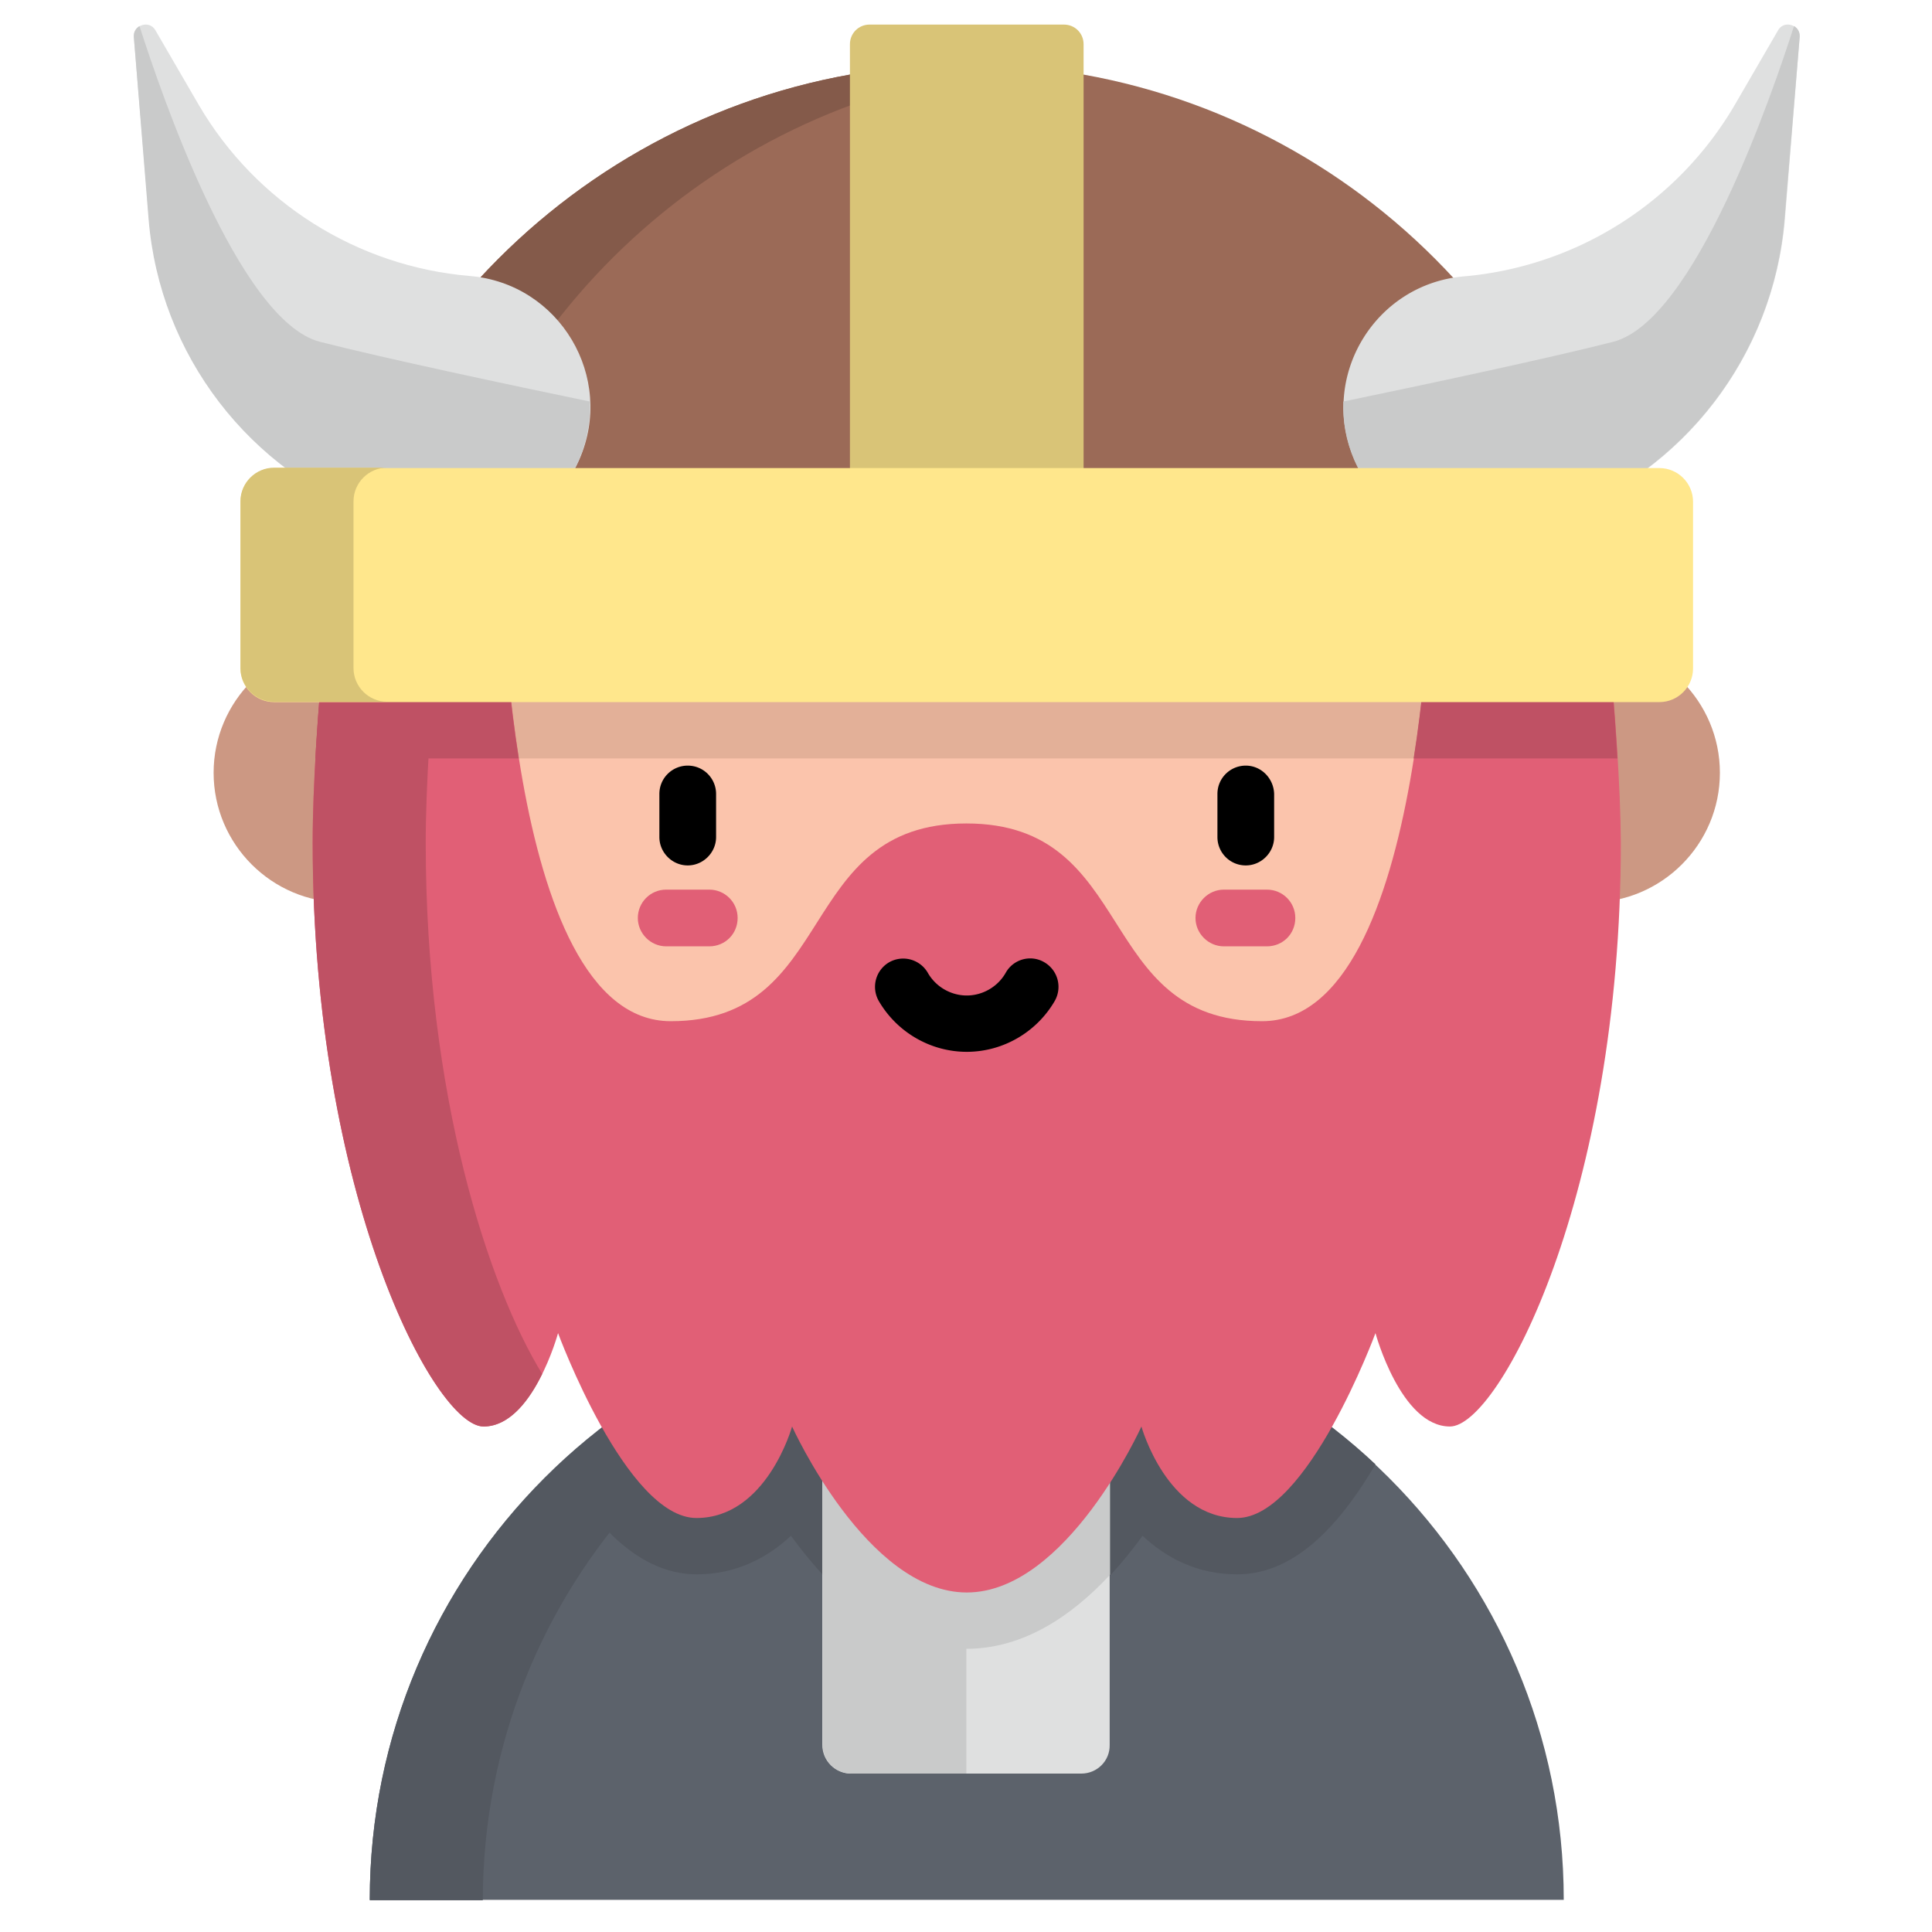 <svg xmlns="http://www.w3.org/2000/svg" viewBox="0 0 511 511">
    <path d="M454.9 204.4c0 18.9-15.4 34.3-34.3 34.3s-34.3-15.4-34.3-34.3 15.4-34.3 34.3-34.3 34.3 15.4 34.3 34.3zM125.1 204.4c0 18.9-15.4 34.3-34.3 34.3s-34.3-15.4-34.3-34.3 15.4-34.3 34.3-34.3 34.3 15.4 34.3 34.3z" fill="#cc9883"/>
    <path d="M97.8 502.5c0-87.2 70.7-157.9 157.9-157.9s157.9 70.7 157.9 157.9H97.8z" fill="#5c626b"/>
    <path d="M209.2 406.2c10.4 14.3 26.3 30 46.5 30 20.1 0 36.1-15.6 46.5-30 6.3 5.9 14.5 10.2 25 10.2 13.1 0 25.1-9.5 36.6-29.1-28.2-26.5-66.2-42.7-107.9-42.7-41.8 0-79.8 16.3-108.1 42.8 11.5 19.5 23.5 29 36.5 29 10.3 0 18.6-4.3 24.9-10.2z" fill="#535860"/>
    <path d="M286 469.1h-60.9c-4.2 0-7.6-3.4-7.6-7.6v-185h76v185c.1 4.2-3.3 7.6-7.5 7.6z" fill="#dfe0e0"/>
    <path d="M255.6 276.5h-38v185c0 4.2 3.4 7.6 7.6 7.6h30.4V276.5z" fill="#c9caca"/>
    <path d="M217.6 416.5c9.9 10.6 22.7 19.6 38 19.6s28.2-9 38-19.6v-140h-76v140z" fill="#c9caca"/>
    <path d="M270.7 345.4c-4.9-.5-9.9-.7-15-.7-87.2 0-157.9 70.7-157.9 157.9h29.9c.1-82.2 62.8-149.7 143-157.2z" fill="#535860"/>
    <path d="M89.1 169c-2 10.3-3 21-3 31.9 0 93.7 75.9 169.6 169.6 169.6 93.7 0 169.6-75.9 169.6-169.6 0-10.9-1-21.6-3-31.9H89.1z" fill="#fbc4ac"/>
    <path d="M425.3 200.6c0-10.8-1.1-21.4-3-31.6H89.1c-1.9 10.2-3 20.8-3 31.6h339.2z" fill="#e3b098"/>
    <path d="M422.7 143.2h-44s-.4 126.9-44.9 126.9-32.7-52.3-78.2-52.3-33.7 52.3-78.2 52.3-44.9-126.9-44.9-126.9h-44s-5.8 49-5.8 79.7c0 93.2 32.2 154.4 45.2 154.4s19.7-24.7 19.7-24.7 18 48.9 36.6 48.9 25.3-24.2 25.3-24.2 19.8 43.9 46.2 43.9 46.2-43.9 46.2-43.9 6.7 24.2 25.3 24.2 36.6-48.9 36.6-48.9 6.7 24.7 19.7 24.7 45.2-61.2 45.2-154.4c-.2-30.7-6-79.7-6-79.7z" fill="#e15f76"/>
    <g fill="#bf5164">
        <path d="M83.4 200.6h53.8c-4.7-29.6-4.8-57.4-4.8-57.4h-44c.1 0-3.4 29.8-5 57.4zM427.8 200.6c-1.6-27.6-5.1-57.4-5.1-57.4h-44s-.1 27.8-4.8 57.4h53.9z"/>
        <path d="M112.6 222.9c0-30.7 5.8-79.7 5.8-79.7H88.5s-5.8 49-5.8 79.7c0 93.2 32.2 154.4 45.2 154.4 7.1 0 12.3-7.3 15.5-13.9-14.2-23.2-30.8-73.6-30.8-140.5z"/>
    </g>
    <path d="M426.7 154.7C409.6 76 339.4 17 255.7 17S101.8 76 84.6 154.7h342.1z" fill="#9b6a57"/>
    <path d="M270.7 17.6c-4.9-.4-9.9-.6-15-.6C172 17 101.8 76 84.6 154.7h29.9c16.2-73.9 79.2-130.5 156.2-137.1z" fill="#845a4a"/>
    <path d="M281.4 178.7H230c-2.9 0-5.2-2.3-5.2-5.2V11.7c0-2.9 2.3-5.2 5.2-5.2h51.4c2.9 0 5.2 2.3 5.2 5.2v161.7c0 2.9-2.3 5.3-5.2 5.3z" fill="#d9c477"/>
    <path d="M41.1 8l11.5 19.8C67.7 53.6 94.5 70.5 124.3 73c23.7 2 38.5 26.8 28.9 48.6-7.3 16.7-26.3 24.9-43.5 18.8l-9.5-3.4c-34.1-12.2-57.8-43.1-60.8-79.2l-4-48c-.2-3.2 4.1-4.6 5.7-1.8z" fill="#dfe0e0"/>
    <path d="M36.9 6.9c-.9.5-1.6 1.5-1.5 2.9l3.9 48.1c2.9 36 26.7 67 60.8 79.2l9.5 3.4c17.2 6.1 36.2-2.1 43.5-18.8 2.2-5.1 3.1-10.4 2.9-15.5-20.8-4.3-54.6-11.5-71.4-15.8-21.5-5.6-42-65.7-47.7-83.5z" fill="#c9caca"/>
    <path d="M470.3 8l-11.5 19.8a92.274 92.274 0 0 1-71.6 45.3c-23.7 2-38.5 26.8-28.9 48.6 7.3 16.7 26.3 24.9 43.5 18.8l9.5-3.4c34.1-12.2 57.8-43.1 60.8-79.2L476 9.8c.2-3.2-4.1-4.6-5.7-1.8z" fill="#dfe0e0"/>
    <path d="M474.5 6.9c.9.5 1.6 1.5 1.5 2.9l-4 48.1c-2.9 36-26.7 67-60.8 79.2l-9.5 3.4c-17.2 6.1-36.2-2.1-43.5-18.8-2.2-5.1-3.1-10.4-2.9-15.5 20.8-4.3 54.6-11.5 71.4-15.8 21.6-5.6 42.1-65.7 47.8-83.5z" fill="#c9caca"/>
    <path d="M72.5 123.8h366.4c4.9 0 8.9 4 8.9 8.9v44.1c0 4.9-4 8.9-8.9 8.9H72.5c-4.9 0-8.9-4-8.9-8.9v-44.1c0-4.9 4-8.9 8.9-8.9z" fill="#ffe78c"/>
    <path d="M93.5 176.7v-44.1c0-4.9 4-8.9 8.9-8.9H72.5c-4.9 0-8.9 4-8.9 8.9v44.1c0 4.9 4 8.9 8.9 8.9h29.9c-4.9 0-8.9-4-8.9-8.9z" fill="#d9c477"/>
    <path d="M335.1 250.3h-11.4c-4.1 0-7.5-3.4-7.5-7.5s3.4-7.5 7.5-7.5h11.4c4.1 0 7.5 3.3 7.5 7.5s-3.3 7.5-7.5 7.5zM187.6 250.3h-11.4c-4.1 0-7.5-3.4-7.5-7.5s3.3-7.5 7.5-7.5h11.4c4.1 0 7.5 3.3 7.5 7.5s-3.3 7.5-7.5 7.5z" fill="#e15f76"/>
    <path d="M276.2 254.5c-3.6-2.1-8.2-.8-10.2 2.8-2.1 3.7-6.1 6-10.3 6-4.2 0-8.2-2.3-10.3-6a7.52 7.52 0 0 0-10.2-2.8 7.52 7.52 0 0 0-2.8 10.2c4.8 8.3 13.7 13.5 23.3 13.5 9.6 0 18.5-5.2 23.3-13.5 2-3.6.8-8.1-2.8-10.2zM329.5 202.5c-4.1 0-7.5 3.3-7.5 7.5v11.4c0 4.1 3.3 7.5 7.5 7.5 4.1 0 7.5-3.4 7.5-7.5V210c-.1-4.1-3.4-7.5-7.5-7.5zM181.9 202.5c-4.1 0-7.5 3.3-7.5 7.5v11.4c0 4.1 3.4 7.5 7.5 7.5s7.5-3.4 7.5-7.5V210c0-4.1-3.3-7.5-7.5-7.5z"/>
</svg>
